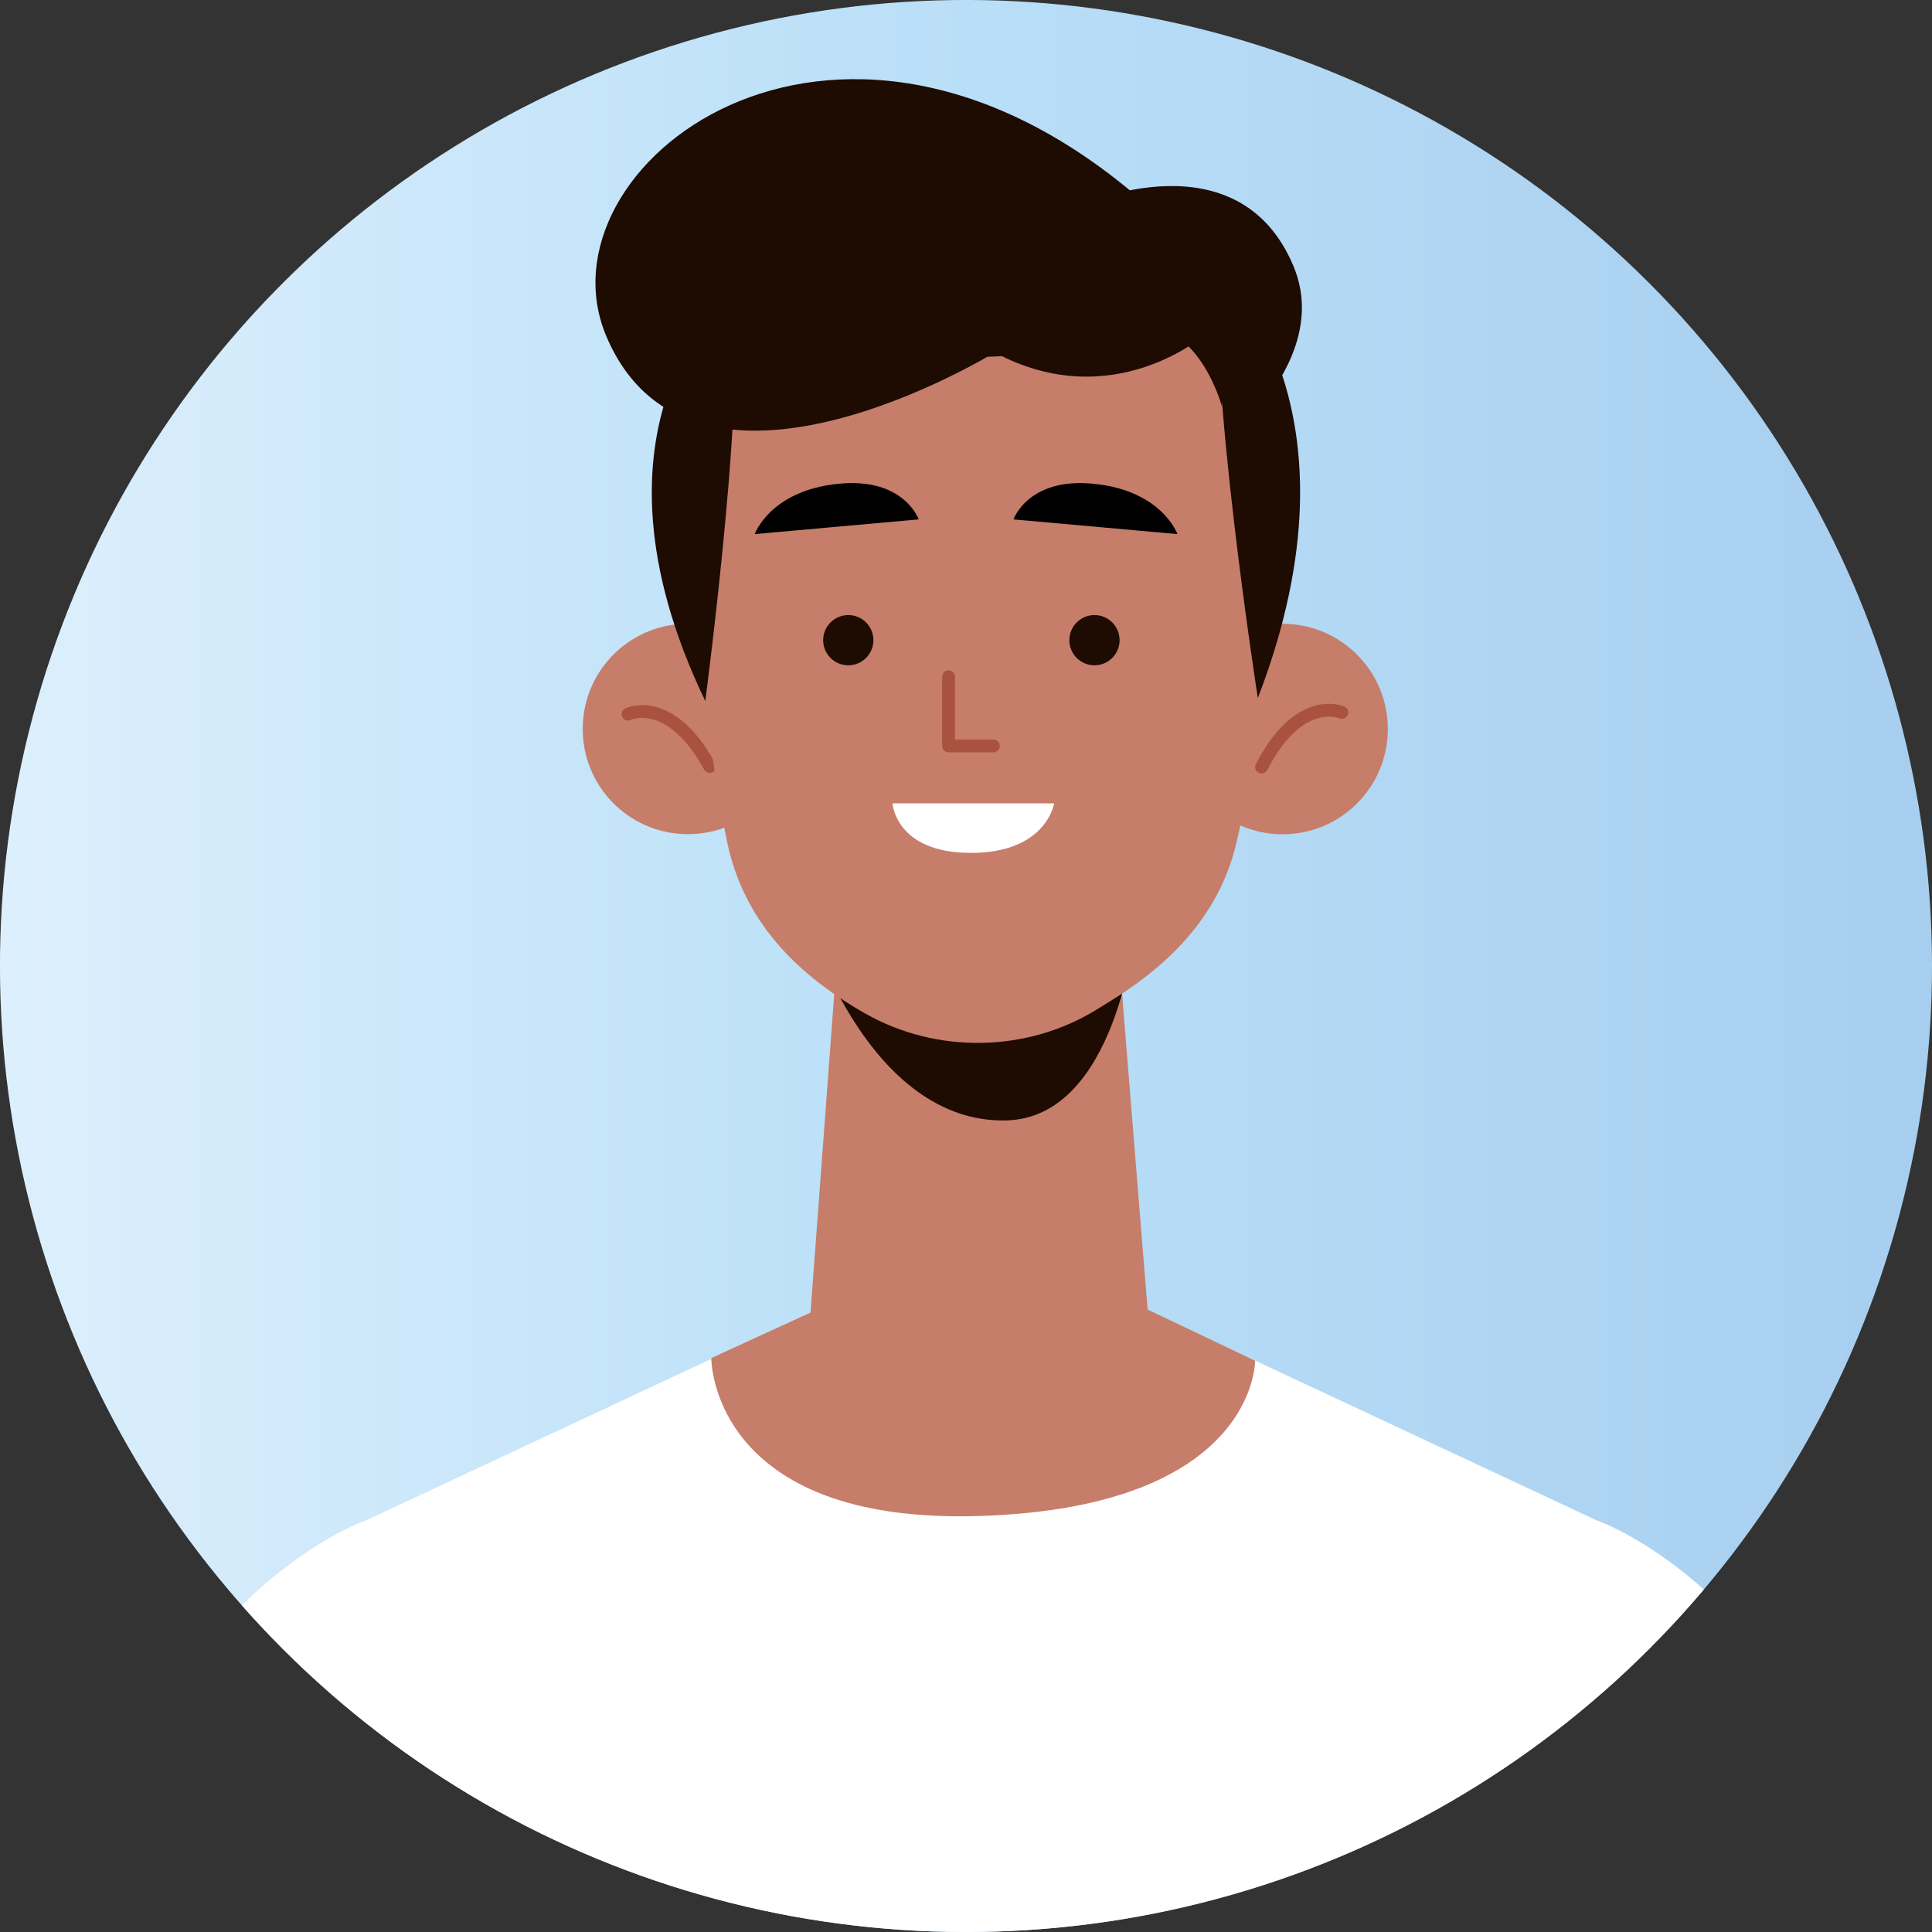<?xml version="1.0" encoding="UTF-8"?>
<svg id="Layer_2" data-name="Layer 2" xmlns="http://www.w3.org/2000/svg" xmlns:xlink="http://www.w3.org/1999/xlink" viewBox="0 0 113.08 113.08">
  <rect x="0" y="0" width="113.08" height="113.08" fill="#333333" stroke="none"/>
  <defs>
    <style>
      .cls-1 {
        fill: #fff;
      }

      .cls-2 {
        fill: #c67d69;
      }

      .cls-3 {
        fill: url(#Blue);
      }

      .cls-4 {
        clip-path: url(#clippath);
      }

      .cls-5 {
        fill: #1e0b02;
      }

      .cls-6 {
        fill: none;
        stroke: #a8523f;
        stroke-linecap: round;
        stroke-linejoin: round;
        stroke-width: .75px;
      }
    </style>
    <linearGradient id="Blue" x1="0" y1="56.54" x2="113.08" y2="56.54" gradientTransform="translate(56.54 -23.42) rotate(45)" gradientUnits="userSpaceOnUse">
      <stop offset="0" stop-color="#ddeffc"/>
      <stop offset=".45" stop-color="#bbe0f8"/>
      <stop offset="1" stop-color="#a7ceef"/>
    </linearGradient>
    <clipPath id="clippath">
      <circle class="cls-3" cx="56.54" cy="56.54" r="56.54" transform="translate(-23.42 56.54) rotate(-45)"/>
    </clipPath>
  </defs>
  <g id="OBJECTS">
    <g>
      <circle class="cls-3" cx="56.54" cy="56.54" r="56.54" transform="translate(-23.42 56.54) rotate(-45)"/>
      <g class="cls-4">
        <g>
          <path class="cls-1" d="m111.98,116.08H2.89c5.03-22.58,18.53-27.09,18.53-27.09l26.02-12.17,9.86-.09h.27l9.87.09,26.02,12.17s13.49,4.51,18.52,27.09Z"/>
          <g>
            <path class="cls-5" d="m63.4,11.96s9.08-4.05,12.3,3.6c3.1,7.36-9.21,14.38-9.21,14.38l-3.09-17.99Z"/>
            <g>
              <path class="cls-2" d="m46.42,42.49c.1,3.4-2.58,6.24-5.98,6.33-3.4.1-6.24-2.58-6.33-5.98-.1-3.4,2.58-6.24,5.98-6.33s6.24,2.58,6.33,5.98Z"/>
              <path class="cls-6" d="m36.76,41.8s2.45-1.19,4.78,3.06"/>
            </g>
            <g>
              <circle class="cls-2" cx="75.07" cy="42.67" r="6.16"/>
              <path class="cls-6" d="m78.54,41.7s-2.48-1.12-4.7,3.2"/>
            </g>
            <path class="cls-2" d="m65.57,56.86s-3.47,2.45-6.64,3.06c-3.17.6-6.24-1.23-6.28-1.25s-3.7-2.13-3.7-2.13l-1.51,20.28.41.34c5.37,4.43,13.1,4.48,18.53.13l.79-.64-1.6-19.78Z"/>
            <path class="cls-5" d="m47.44,54.41s3.45,11.3,11.4,11.17c6.53-.1,7.58-11.17,7.58-11.17h-18.98Z"/>
            <path class="cls-2" d="m74.3,31.94c.04,6.96-.93,12.98-1.9,17.25-.95,4.18-3.67,7.11-7.53,9.48l-.7.43c-4.08,2.51-9.36,2.59-13.53.22h0c-4.2-2.39-7.15-5.56-8.08-10.04-1.68-8.14-1.91-17.17-1.91-17.17,0,0-2.37-18.84,15.78-18.59,18.14.25,17.86,18.42,17.86,18.42Z"/>
            <g>
              <circle class="cls-5" cx="49.65" cy="37.47" r="1.47"/>
              <circle class="cls-5" cx="64.06" cy="37.47" r="1.47"/>
              <polyline class="cls-6" points="55.52 39.61 55.52 43.66 58.14 43.66"/>
              <path d="m44.18,31.26l9.59-.86s-.86-2.49-4.74-2.08c-3.97.41-4.86,2.95-4.86,2.95Z"/>
              <path d="m68.91,31.26l-9.59-.86s.86-2.49,4.74-2.08c3.97.41,4.86,2.95,4.86,2.95Z"/>
              <path class="cls-1" d="m52.24,47.02h9.46s-.44,2.9-4.87,2.9-4.59-2.9-4.59-2.9Z"/>
            </g>
            <g>
              <path class="cls-5" d="m41.28,41.03s2.69-20.37,1.37-23.73c0,0-9.14,7.56-1.37,23.73Z"/>
              <path class="cls-5" d="m73.62,40.86s-3.02-19.46-2.18-25.05c0,0,8.82,7.82,2.18,25.05Z"/>
            </g>
            <path class="cls-5" d="m70.8,14.42l-8.37-1.27-.74-1.45-4.42.67-4.42-.67-.74,1.45-8.37,1.27-1.12,4.48.28,5.16s1.32-5.85,5.93-4.69c1.09.27,2.39.73,3.91,1.04,1.42.31,2.78.45,4.05.47.15,0,.31,0,.46,0,.15,0,.31,0,.46,0,1.28-.02,2.63-.16,4.05-.47,1.52-.31,2.85-.67,3.91-1.04,4.27-1.49,5.85,4.42,5.85,4.42l.36-4.89-1.12-4.48Z"/>
            <path class="cls-5" d="m70.63,19.51s-5.44,4.86-12.41,1.12c0,0-17.73,10.92-22.74-.97-4.17-9.91,13.15-23.37,31.02-8.21l4.13,8.05Z"/>
          </g>
          <path class="cls-2" d="m47.44,76.82l-5.81,2.67s-.06,9.75,15.73,9.24c16.2-.52,16.1-9.09,16.1-9.09l-6.29-2.99-19.73.17Z"/>
        </g>
      </g>
    </g>
  </g>
</svg>
